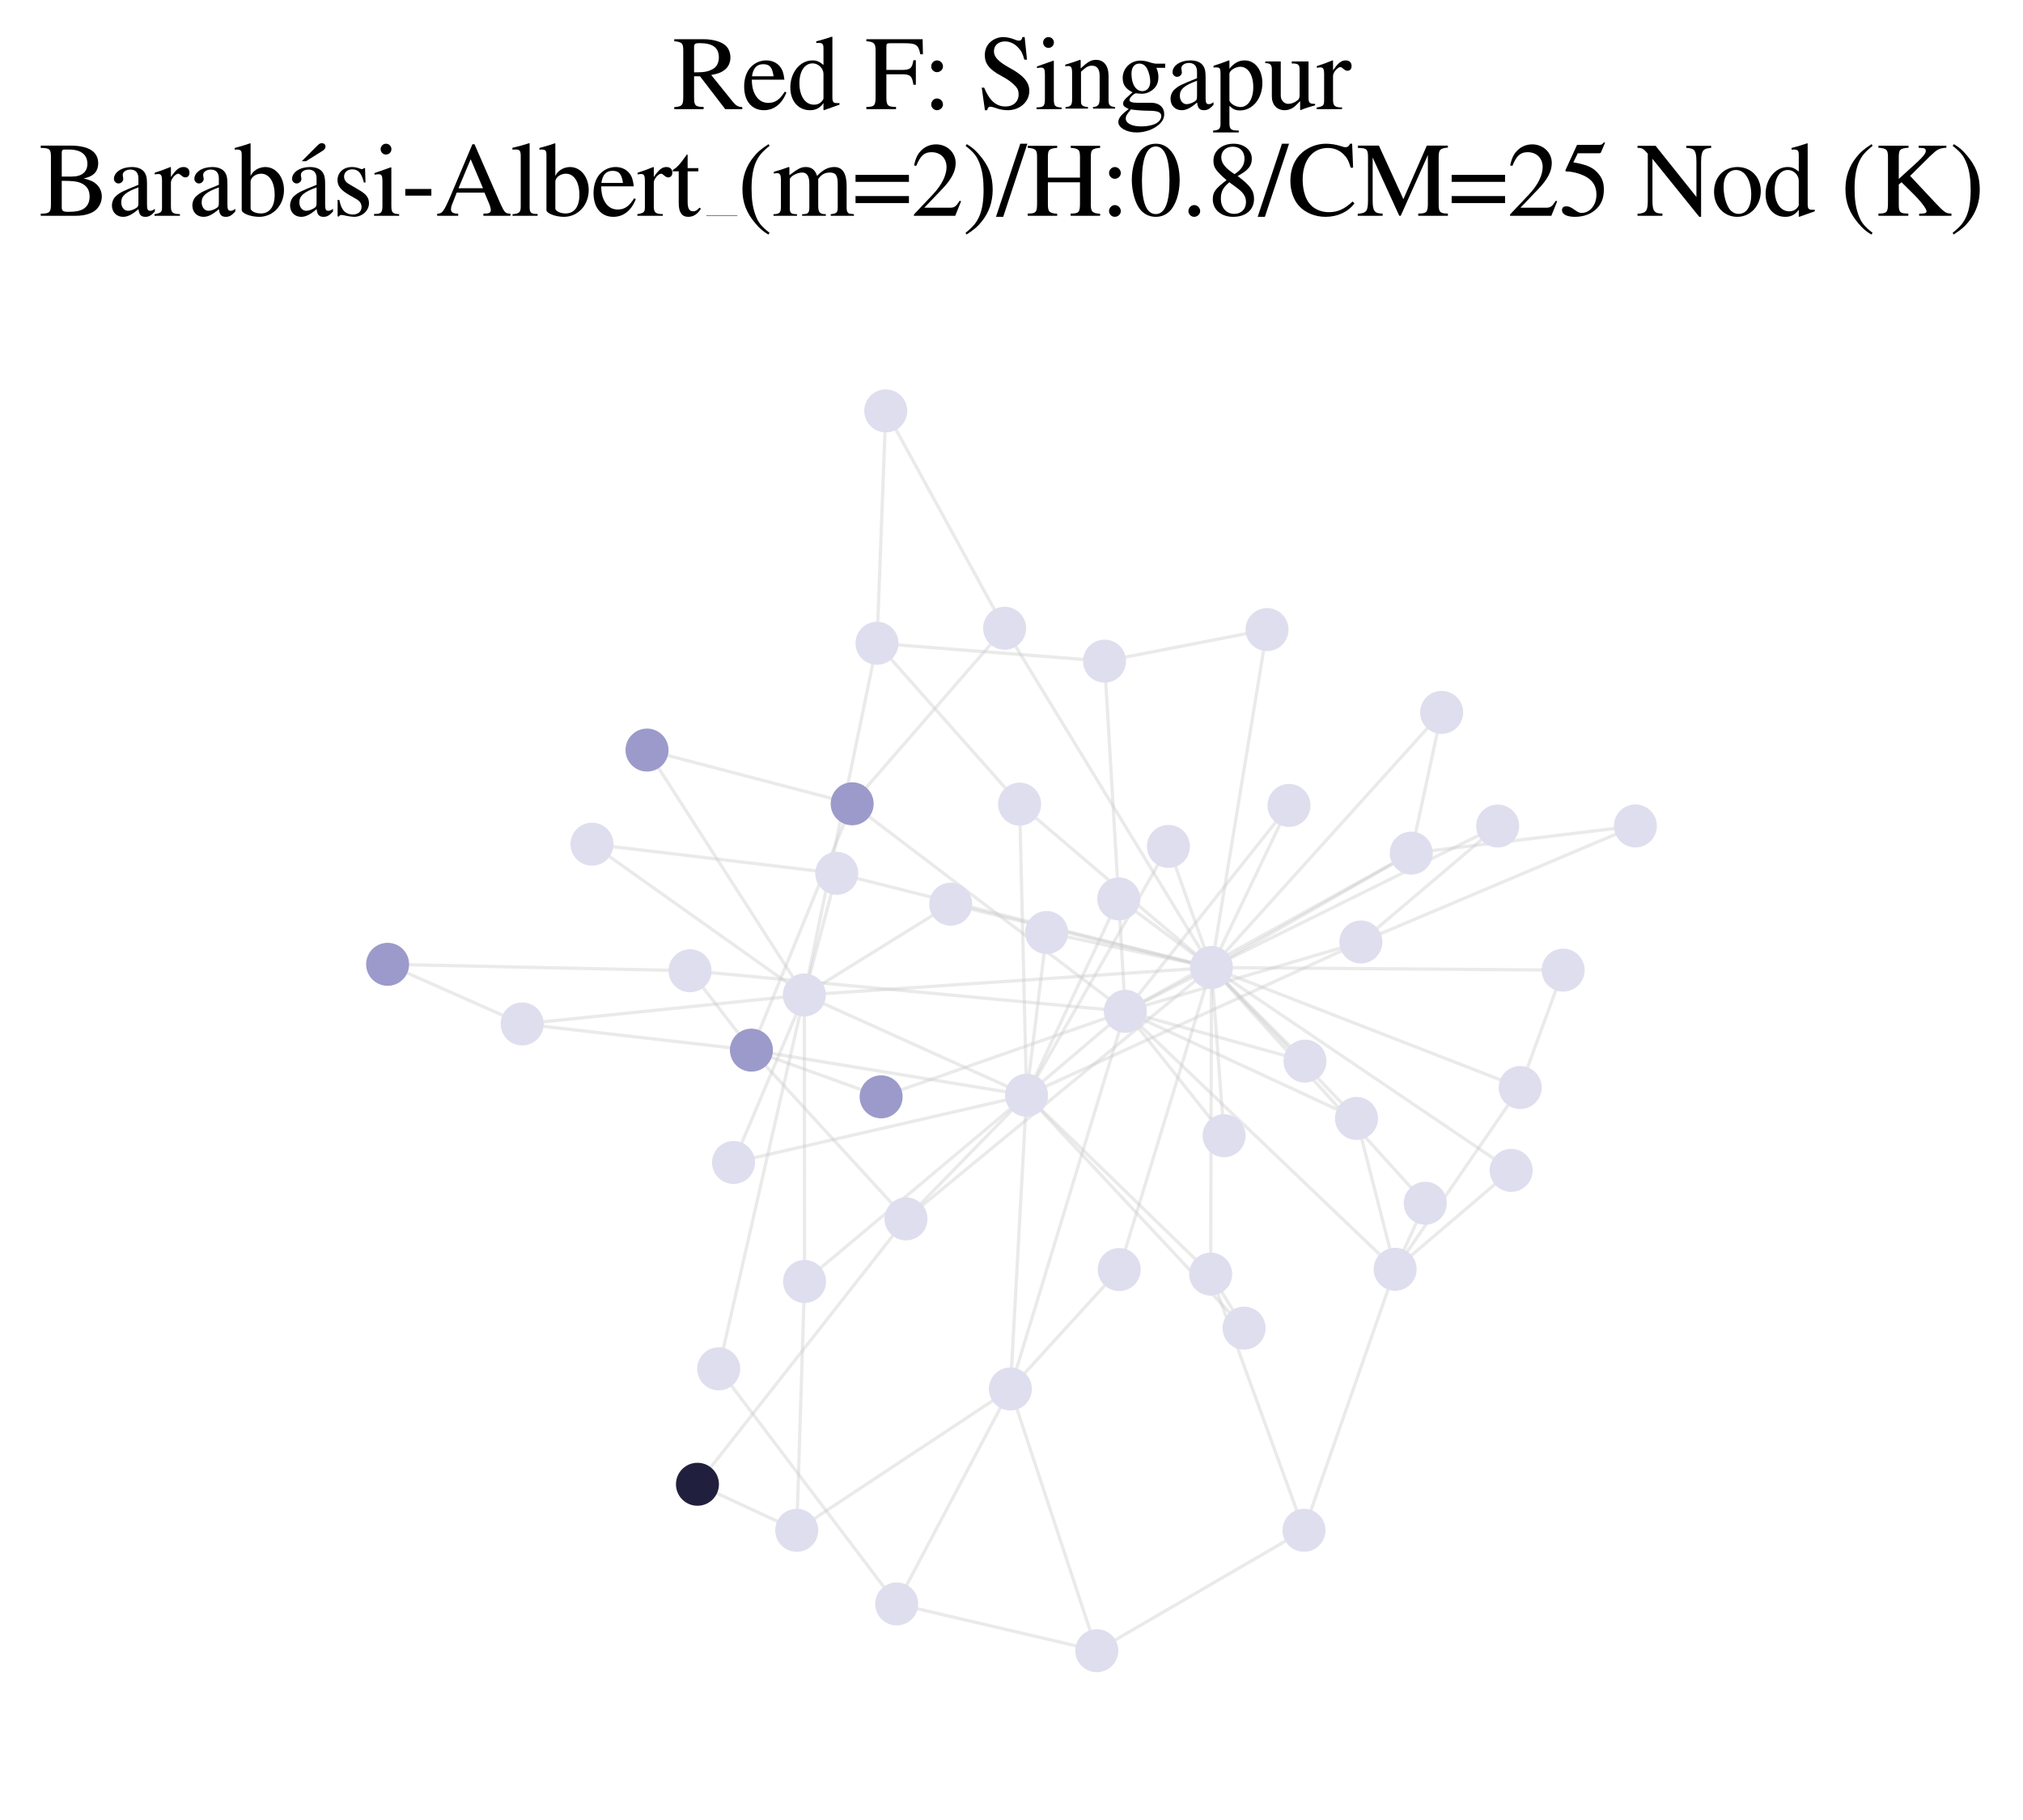 <?xml version="1.0" encoding="utf-8" standalone="no"?>
<!DOCTYPE svg PUBLIC "-//W3C//DTD SVG 1.1//EN"
  "http://www.w3.org/Graphics/SVG/1.1/DTD/svg11.dtd">
<svg xmlns:xlink="http://www.w3.org/1999/xlink" width="186.918pt" height="168.136pt" viewBox="0 0 186.918 168.136" xmlns="http://www.w3.org/2000/svg" version="1.1">
 <defs>
  <style type="text/css">*{stroke-linejoin: round; stroke-linecap: butt}</style>
 </defs>
 <g id="figure_1">
  <g id="patch_1">
   <path d="M 0 168.136 
L 186.918 168.136 
L 186.918 0 
L 0 0 
z
" style="fill: #ffffff"/>
  </g>
  <g id="axes_1">
   <g id="LineCollection_1">
    <path d="M 111.934 89.389 
L 103.974 93.438 
" clip-path="url(#pedaf74686a)" style="fill: none; stroke: #cccccc; stroke-opacity: 0.4; stroke-width: 0.3"/>
    <path d="M 111.934 89.389 
L 83.712 112.615 
" clip-path="url(#pedaf74686a)" style="fill: none; stroke: #cccccc; stroke-opacity: 0.4; stroke-width: 0.3"/>
    <path d="M 111.934 89.389 
L 125.335 103.333 
" clip-path="url(#pedaf74686a)" style="fill: none; stroke: #cccccc; stroke-opacity: 0.4; stroke-width: 0.3"/>
    <path d="M 111.934 89.389 
L 74.319 91.923 
" clip-path="url(#pedaf74686a)" style="fill: none; stroke: #cccccc; stroke-opacity: 0.4; stroke-width: 0.3"/>
    <path d="M 111.934 89.389 
L 113.102 104.928 
" clip-path="url(#pedaf74686a)" style="fill: none; stroke: #cccccc; stroke-opacity: 0.4; stroke-width: 0.3"/>
    <path d="M 111.934 89.389 
L 103.41 117.298 
" clip-path="url(#pedaf74686a)" style="fill: none; stroke: #cccccc; stroke-opacity: 0.4; stroke-width: 0.3"/>
    <path d="M 111.934 89.389 
L 140.461 100.479 
" clip-path="url(#pedaf74686a)" style="fill: none; stroke: #cccccc; stroke-opacity: 0.4; stroke-width: 0.3"/>
    <path d="M 111.934 89.389 
L 87.841 83.538 
" clip-path="url(#pedaf74686a)" style="fill: none; stroke: #cccccc; stroke-opacity: 0.4; stroke-width: 0.3"/>
    <path d="M 111.934 89.389 
L 111.861 117.716 
" clip-path="url(#pedaf74686a)" style="fill: none; stroke: #cccccc; stroke-opacity: 0.4; stroke-width: 0.3"/>
    <path d="M 111.934 89.389 
L 131.688 111.169 
" clip-path="url(#pedaf74686a)" style="fill: none; stroke: #cccccc; stroke-opacity: 0.4; stroke-width: 0.3"/>
    <path d="M 111.934 89.389 
L 130.393 78.82 
" clip-path="url(#pedaf74686a)" style="fill: none; stroke: #cccccc; stroke-opacity: 0.4; stroke-width: 0.3"/>
    <path d="M 111.934 89.389 
L 96.705 86.157 
" clip-path="url(#pedaf74686a)" style="fill: none; stroke: #cccccc; stroke-opacity: 0.4; stroke-width: 0.3"/>
    <path d="M 111.934 89.389 
L 94.209 74.296 
" clip-path="url(#pedaf74686a)" style="fill: none; stroke: #cccccc; stroke-opacity: 0.4; stroke-width: 0.3"/>
    <path d="M 111.934 89.389 
L 139.626 108.132 
" clip-path="url(#pedaf74686a)" style="fill: none; stroke: #cccccc; stroke-opacity: 0.4; stroke-width: 0.3"/>
    <path d="M 111.934 89.389 
L 77.314 80.688 
" clip-path="url(#pedaf74686a)" style="fill: none; stroke: #cccccc; stroke-opacity: 0.4; stroke-width: 0.3"/>
    <path d="M 111.934 89.389 
L 107.958 78.202 
" clip-path="url(#pedaf74686a)" style="fill: none; stroke: #cccccc; stroke-opacity: 0.4; stroke-width: 0.3"/>
    <path d="M 111.934 89.389 
L 92.823 58.044 
" clip-path="url(#pedaf74686a)" style="fill: none; stroke: #cccccc; stroke-opacity: 0.4; stroke-width: 0.3"/>
    <path d="M 111.934 89.389 
L 120.576 98.038 
" clip-path="url(#pedaf74686a)" style="fill: none; stroke: #cccccc; stroke-opacity: 0.4; stroke-width: 0.3"/>
    <path d="M 111.934 89.389 
L 144.429 89.631 
" clip-path="url(#pedaf74686a)" style="fill: none; stroke: #cccccc; stroke-opacity: 0.4; stroke-width: 0.3"/>
    <path d="M 111.934 89.389 
L 103.371 83.051 
" clip-path="url(#pedaf74686a)" style="fill: none; stroke: #cccccc; stroke-opacity: 0.4; stroke-width: 0.3"/>
    <path d="M 111.934 89.389 
L 133.204 65.818 
" clip-path="url(#pedaf74686a)" style="fill: none; stroke: #cccccc; stroke-opacity: 0.4; stroke-width: 0.3"/>
    <path d="M 111.934 89.389 
L 117.069 58.169 
" clip-path="url(#pedaf74686a)" style="fill: none; stroke: #cccccc; stroke-opacity: 0.4; stroke-width: 0.3"/>
    <path d="M 111.934 89.389 
L 119.098 74.415 
" clip-path="url(#pedaf74686a)" style="fill: none; stroke: #cccccc; stroke-opacity: 0.4; stroke-width: 0.3"/>
    <path d="M 111.934 89.389 
L 138.381 76.318 
" clip-path="url(#pedaf74686a)" style="fill: none; stroke: #cccccc; stroke-opacity: 0.4; stroke-width: 0.3"/>
    <path d="M 103.974 93.438 
L 125.335 103.333 
" clip-path="url(#pedaf74686a)" style="fill: none; stroke: #cccccc; stroke-opacity: 0.4; stroke-width: 0.3"/>
    <path d="M 103.974 93.438 
L 94.851 101.188 
" clip-path="url(#pedaf74686a)" style="fill: none; stroke: #cccccc; stroke-opacity: 0.4; stroke-width: 0.3"/>
    <path d="M 103.974 93.438 
L 93.355 128.327 
" clip-path="url(#pedaf74686a)" style="fill: none; stroke: #cccccc; stroke-opacity: 0.4; stroke-width: 0.3"/>
    <path d="M 103.974 93.438 
L 113.102 104.928 
" clip-path="url(#pedaf74686a)" style="fill: none; stroke: #cccccc; stroke-opacity: 0.4; stroke-width: 0.3"/>
    <path d="M 103.974 93.438 
L 128.907 117.269 
" clip-path="url(#pedaf74686a)" style="fill: none; stroke: #cccccc; stroke-opacity: 0.4; stroke-width: 0.3"/>
    <path d="M 103.974 93.438 
L 125.74 87.031 
" clip-path="url(#pedaf74686a)" style="fill: none; stroke: #cccccc; stroke-opacity: 0.4; stroke-width: 0.3"/>
    <path d="M 103.974 93.438 
L 130.393 78.82 
" clip-path="url(#pedaf74686a)" style="fill: none; stroke: #cccccc; stroke-opacity: 0.4; stroke-width: 0.3"/>
    <path d="M 103.974 93.438 
L 78.738 74.263 
" clip-path="url(#pedaf74686a)" style="fill: none; stroke: #cccccc; stroke-opacity: 0.4; stroke-width: 0.3"/>
    <path d="M 103.974 93.438 
L 102.055 61.083 
" clip-path="url(#pedaf74686a)" style="fill: none; stroke: #cccccc; stroke-opacity: 0.4; stroke-width: 0.3"/>
    <path d="M 103.974 93.438 
L 120.576 98.038 
" clip-path="url(#pedaf74686a)" style="fill: none; stroke: #cccccc; stroke-opacity: 0.4; stroke-width: 0.3"/>
    <path d="M 103.974 93.438 
L 63.759 89.688 
" clip-path="url(#pedaf74686a)" style="fill: none; stroke: #cccccc; stroke-opacity: 0.4; stroke-width: 0.3"/>
    <path d="M 103.974 93.438 
L 119.098 74.415 
" clip-path="url(#pedaf74686a)" style="fill: none; stroke: #cccccc; stroke-opacity: 0.4; stroke-width: 0.3"/>
    <path d="M 103.974 93.438 
L 81.413 101.338 
" clip-path="url(#pedaf74686a)" style="fill: none; stroke: #cccccc; stroke-opacity: 0.4; stroke-width: 0.3"/>
    <path d="M 83.712 112.615 
L 94.851 101.188 
" clip-path="url(#pedaf74686a)" style="fill: none; stroke: #cccccc; stroke-opacity: 0.4; stroke-width: 0.3"/>
    <path d="M 83.712 112.615 
L 69.428 97.024 
" clip-path="url(#pedaf74686a)" style="fill: none; stroke: #cccccc; stroke-opacity: 0.4; stroke-width: 0.3"/>
    <path d="M 83.712 112.615 
L 64.442 137.133 
" clip-path="url(#pedaf74686a)" style="fill: none; stroke: #cccccc; stroke-opacity: 0.4; stroke-width: 0.3"/>
    <path d="M 125.335 103.333 
L 128.907 117.269 
" clip-path="url(#pedaf74686a)" style="fill: none; stroke: #cccccc; stroke-opacity: 0.4; stroke-width: 0.3"/>
    <path d="M 94.851 101.188 
L 74.319 91.923 
" clip-path="url(#pedaf74686a)" style="fill: none; stroke: #cccccc; stroke-opacity: 0.4; stroke-width: 0.3"/>
    <path d="M 94.851 101.188 
L 93.355 128.327 
" clip-path="url(#pedaf74686a)" style="fill: none; stroke: #cccccc; stroke-opacity: 0.4; stroke-width: 0.3"/>
    <path d="M 94.851 101.188 
L 74.339 118.396 
" clip-path="url(#pedaf74686a)" style="fill: none; stroke: #cccccc; stroke-opacity: 0.4; stroke-width: 0.3"/>
    <path d="M 94.851 101.188 
L 111.861 117.716 
" clip-path="url(#pedaf74686a)" style="fill: none; stroke: #cccccc; stroke-opacity: 0.4; stroke-width: 0.3"/>
    <path d="M 94.851 101.188 
L 125.74 87.031 
" clip-path="url(#pedaf74686a)" style="fill: none; stroke: #cccccc; stroke-opacity: 0.4; stroke-width: 0.3"/>
    <path d="M 94.851 101.188 
L 69.428 97.024 
" clip-path="url(#pedaf74686a)" style="fill: none; stroke: #cccccc; stroke-opacity: 0.4; stroke-width: 0.3"/>
    <path d="M 94.851 101.188 
L 96.705 86.157 
" clip-path="url(#pedaf74686a)" style="fill: none; stroke: #cccccc; stroke-opacity: 0.4; stroke-width: 0.3"/>
    <path d="M 94.851 101.188 
L 94.209 74.296 
" clip-path="url(#pedaf74686a)" style="fill: none; stroke: #cccccc; stroke-opacity: 0.4; stroke-width: 0.3"/>
    <path d="M 94.851 101.188 
L 107.958 78.202 
" clip-path="url(#pedaf74686a)" style="fill: none; stroke: #cccccc; stroke-opacity: 0.4; stroke-width: 0.3"/>
    <path d="M 94.851 101.188 
L 67.777 107.402 
" clip-path="url(#pedaf74686a)" style="fill: none; stroke: #cccccc; stroke-opacity: 0.4; stroke-width: 0.3"/>
    <path d="M 94.851 101.188 
L 103.371 83.051 
" clip-path="url(#pedaf74686a)" style="fill: none; stroke: #cccccc; stroke-opacity: 0.4; stroke-width: 0.3"/>
    <path d="M 94.851 101.188 
L 114.95 122.708 
" clip-path="url(#pedaf74686a)" style="fill: none; stroke: #cccccc; stroke-opacity: 0.4; stroke-width: 0.3"/>
    <path d="M 74.319 91.923 
L 87.841 83.538 
" clip-path="url(#pedaf74686a)" style="fill: none; stroke: #cccccc; stroke-opacity: 0.4; stroke-width: 0.3"/>
    <path d="M 74.319 91.923 
L 74.339 118.396 
" clip-path="url(#pedaf74686a)" style="fill: none; stroke: #cccccc; stroke-opacity: 0.4; stroke-width: 0.3"/>
    <path d="M 74.319 91.923 
L 77.314 80.688 
" clip-path="url(#pedaf74686a)" style="fill: none; stroke: #cccccc; stroke-opacity: 0.4; stroke-width: 0.3"/>
    <path d="M 74.319 91.923 
L 81.032 59.433 
" clip-path="url(#pedaf74686a)" style="fill: none; stroke: #cccccc; stroke-opacity: 0.4; stroke-width: 0.3"/>
    <path d="M 74.319 91.923 
L 67.777 107.402 
" clip-path="url(#pedaf74686a)" style="fill: none; stroke: #cccccc; stroke-opacity: 0.4; stroke-width: 0.3"/>
    <path d="M 74.319 91.923 
L 48.248 94.603 
" clip-path="url(#pedaf74686a)" style="fill: none; stroke: #cccccc; stroke-opacity: 0.4; stroke-width: 0.3"/>
    <path d="M 74.319 91.923 
L 59.782 69.299 
" clip-path="url(#pedaf74686a)" style="fill: none; stroke: #cccccc; stroke-opacity: 0.4; stroke-width: 0.3"/>
    <path d="M 74.319 91.923 
L 66.404 126.469 
" clip-path="url(#pedaf74686a)" style="fill: none; stroke: #cccccc; stroke-opacity: 0.4; stroke-width: 0.3"/>
    <path d="M 74.319 91.923 
L 54.7 77.994 
" clip-path="url(#pedaf74686a)" style="fill: none; stroke: #cccccc; stroke-opacity: 0.4; stroke-width: 0.3"/>
    <path d="M 93.355 128.327 
L 103.41 117.298 
" clip-path="url(#pedaf74686a)" style="fill: none; stroke: #cccccc; stroke-opacity: 0.4; stroke-width: 0.3"/>
    <path d="M 93.355 128.327 
L 101.339 152.509 
" clip-path="url(#pedaf74686a)" style="fill: none; stroke: #cccccc; stroke-opacity: 0.4; stroke-width: 0.3"/>
    <path d="M 93.355 128.327 
L 82.852 148.188 
" clip-path="url(#pedaf74686a)" style="fill: none; stroke: #cccccc; stroke-opacity: 0.4; stroke-width: 0.3"/>
    <path d="M 93.355 128.327 
L 73.616 141.387 
" clip-path="url(#pedaf74686a)" style="fill: none; stroke: #cccccc; stroke-opacity: 0.4; stroke-width: 0.3"/>
    <path d="M 128.907 117.269 
L 140.461 100.479 
" clip-path="url(#pedaf74686a)" style="fill: none; stroke: #cccccc; stroke-opacity: 0.4; stroke-width: 0.3"/>
    <path d="M 128.907 117.269 
L 131.688 111.169 
" clip-path="url(#pedaf74686a)" style="fill: none; stroke: #cccccc; stroke-opacity: 0.4; stroke-width: 0.3"/>
    <path d="M 128.907 117.269 
L 139.626 108.132 
" clip-path="url(#pedaf74686a)" style="fill: none; stroke: #cccccc; stroke-opacity: 0.4; stroke-width: 0.3"/>
    <path d="M 128.907 117.269 
L 120.483 141.385 
" clip-path="url(#pedaf74686a)" style="fill: none; stroke: #cccccc; stroke-opacity: 0.4; stroke-width: 0.3"/>
    <path d="M 140.461 100.479 
L 144.429 89.631 
" clip-path="url(#pedaf74686a)" style="fill: none; stroke: #cccccc; stroke-opacity: 0.4; stroke-width: 0.3"/>
    <path d="M 74.339 118.396 
L 73.616 141.387 
" clip-path="url(#pedaf74686a)" style="fill: none; stroke: #cccccc; stroke-opacity: 0.4; stroke-width: 0.3"/>
    <path d="M 111.861 117.716 
L 120.483 141.385 
" clip-path="url(#pedaf74686a)" style="fill: none; stroke: #cccccc; stroke-opacity: 0.4; stroke-width: 0.3"/>
    <path d="M 111.861 117.716 
L 114.95 122.708 
" clip-path="url(#pedaf74686a)" style="fill: none; stroke: #cccccc; stroke-opacity: 0.4; stroke-width: 0.3"/>
    <path d="M 125.74 87.031 
L 151.104 76.309 
" clip-path="url(#pedaf74686a)" style="fill: none; stroke: #cccccc; stroke-opacity: 0.4; stroke-width: 0.3"/>
    <path d="M 125.74 87.031 
L 138.381 76.318 
" clip-path="url(#pedaf74686a)" style="fill: none; stroke: #cccccc; stroke-opacity: 0.4; stroke-width: 0.3"/>
    <path d="M 69.428 97.024 
L 78.738 74.263 
" clip-path="url(#pedaf74686a)" style="fill: none; stroke: #cccccc; stroke-opacity: 0.4; stroke-width: 0.3"/>
    <path d="M 69.428 97.024 
L 48.248 94.603 
" clip-path="url(#pedaf74686a)" style="fill: none; stroke: #cccccc; stroke-opacity: 0.4; stroke-width: 0.3"/>
    <path d="M 69.428 97.024 
L 63.759 89.688 
" clip-path="url(#pedaf74686a)" style="fill: none; stroke: #cccccc; stroke-opacity: 0.4; stroke-width: 0.3"/>
    <path d="M 69.428 97.024 
L 81.413 101.338 
" clip-path="url(#pedaf74686a)" style="fill: none; stroke: #cccccc; stroke-opacity: 0.4; stroke-width: 0.3"/>
    <path d="M 130.393 78.82 
L 133.204 65.818 
" clip-path="url(#pedaf74686a)" style="fill: none; stroke: #cccccc; stroke-opacity: 0.4; stroke-width: 0.3"/>
    <path d="M 130.393 78.82 
L 151.104 76.309 
" clip-path="url(#pedaf74686a)" style="fill: none; stroke: #cccccc; stroke-opacity: 0.4; stroke-width: 0.3"/>
    <path d="M 94.209 74.296 
L 81.032 59.433 
" clip-path="url(#pedaf74686a)" style="fill: none; stroke: #cccccc; stroke-opacity: 0.4; stroke-width: 0.3"/>
    <path d="M 78.738 74.263 
L 92.823 58.044 
" clip-path="url(#pedaf74686a)" style="fill: none; stroke: #cccccc; stroke-opacity: 0.4; stroke-width: 0.3"/>
    <path d="M 78.738 74.263 
L 59.782 69.299 
" clip-path="url(#pedaf74686a)" style="fill: none; stroke: #cccccc; stroke-opacity: 0.4; stroke-width: 0.3"/>
    <path d="M 77.314 80.688 
L 54.7 77.994 
" clip-path="url(#pedaf74686a)" style="fill: none; stroke: #cccccc; stroke-opacity: 0.4; stroke-width: 0.3"/>
    <path d="M 81.032 59.433 
L 102.055 61.083 
" clip-path="url(#pedaf74686a)" style="fill: none; stroke: #cccccc; stroke-opacity: 0.4; stroke-width: 0.3"/>
    <path d="M 81.032 59.433 
L 81.842 37.963 
" clip-path="url(#pedaf74686a)" style="fill: none; stroke: #cccccc; stroke-opacity: 0.4; stroke-width: 0.3"/>
    <path d="M 92.823 58.044 
L 81.842 37.963 
" clip-path="url(#pedaf74686a)" style="fill: none; stroke: #cccccc; stroke-opacity: 0.4; stroke-width: 0.3"/>
    <path d="M 120.483 141.385 
L 101.339 152.509 
" clip-path="url(#pedaf74686a)" style="fill: none; stroke: #cccccc; stroke-opacity: 0.4; stroke-width: 0.3"/>
    <path d="M 102.055 61.083 
L 117.069 58.169 
" clip-path="url(#pedaf74686a)" style="fill: none; stroke: #cccccc; stroke-opacity: 0.4; stroke-width: 0.3"/>
    <path d="M 101.339 152.509 
L 82.852 148.188 
" clip-path="url(#pedaf74686a)" style="fill: none; stroke: #cccccc; stroke-opacity: 0.4; stroke-width: 0.3"/>
    <path d="M 82.852 148.188 
L 66.404 126.469 
" clip-path="url(#pedaf74686a)" style="fill: none; stroke: #cccccc; stroke-opacity: 0.4; stroke-width: 0.3"/>
    <path d="M 48.248 94.603 
L 35.814 89.094 
" clip-path="url(#pedaf74686a)" style="fill: none; stroke: #cccccc; stroke-opacity: 0.4; stroke-width: 0.3"/>
    <path d="M 73.616 141.387 
L 64.442 137.133 
" clip-path="url(#pedaf74686a)" style="fill: none; stroke: #cccccc; stroke-opacity: 0.4; stroke-width: 0.3"/>
    <path d="M 63.759 89.688 
L 35.814 89.094 
" clip-path="url(#pedaf74686a)" style="fill: none; stroke: #cccccc; stroke-opacity: 0.4; stroke-width: 0.3"/>
   </g>
   <g id="PathCollection_1">
    <defs>
     <path id="C0_0_bed7c31818" d="M 0 1.936 
C 0.514 1.936 1.006 1.732 1.369 1.369 
C 1.732 1.006 1.936 0.514 1.936 -0 
C 1.936 -0.514 1.732 -1.006 1.369 -1.369 
C 1.006 -1.732 0.514 -1.936 0 -1.936 
C -0.514 -1.936 -1.006 -1.732 -1.369 -1.369 
C -1.732 -1.006 -1.936 -0.514 -1.936 0 
C -1.936 0.514 -1.732 1.006 -1.369 1.369 
C -1.006 1.732 -0.514 1.936 0 1.936 
z
"/>
    </defs>
    <g clip-path="url(#pedaf74686a)">
     <use xlink:href="#C0_0_bed7c31818" x="111.934" y="89.389" style="fill: #dedeee; stroke: #dedeee; stroke-width: 0.1"/>
    </g>
    <g clip-path="url(#pedaf74686a)">
     <use xlink:href="#C0_0_bed7c31818" x="103.974" y="93.438" style="fill: #dedeee; stroke: #dedeee; stroke-width: 0.1"/>
    </g>
    <g clip-path="url(#pedaf74686a)">
     <use xlink:href="#C0_0_bed7c31818" x="83.712" y="112.615" style="fill: #dedeee; stroke: #dedeee; stroke-width: 0.1"/>
    </g>
    <g clip-path="url(#pedaf74686a)">
     <use xlink:href="#C0_0_bed7c31818" x="125.335" y="103.333" style="fill: #dedeee; stroke: #dedeee; stroke-width: 0.1"/>
    </g>
    <g clip-path="url(#pedaf74686a)">
     <use xlink:href="#C0_0_bed7c31818" x="94.851" y="101.188" style="fill: #dedeee; stroke: #dedeee; stroke-width: 0.1"/>
    </g>
    <g clip-path="url(#pedaf74686a)">
     <use xlink:href="#C0_0_bed7c31818" x="74.319" y="91.923" style="fill: #dedeee; stroke: #dedeee; stroke-width: 0.1"/>
    </g>
    <g clip-path="url(#pedaf74686a)">
     <use xlink:href="#C0_0_bed7c31818" x="93.355" y="128.327" style="fill: #dedeee; stroke: #dedeee; stroke-width: 0.1"/>
    </g>
    <g clip-path="url(#pedaf74686a)">
     <use xlink:href="#C0_0_bed7c31818" x="113.102" y="104.928" style="fill: #dedeee; stroke: #dedeee; stroke-width: 0.1"/>
    </g>
    <g clip-path="url(#pedaf74686a)">
     <use xlink:href="#C0_0_bed7c31818" x="128.907" y="117.269" style="fill: #dedeee; stroke: #dedeee; stroke-width: 0.1"/>
    </g>
    <g clip-path="url(#pedaf74686a)">
     <use xlink:href="#C0_0_bed7c31818" x="103.41" y="117.298" style="fill: #dedeee; stroke: #dedeee; stroke-width: 0.1"/>
    </g>
    <g clip-path="url(#pedaf74686a)">
     <use xlink:href="#C0_0_bed7c31818" x="140.461" y="100.479" style="fill: #dedeee; stroke: #dedeee; stroke-width: 0.1"/>
    </g>
    <g clip-path="url(#pedaf74686a)">
     <use xlink:href="#C0_0_bed7c31818" x="87.841" y="83.538" style="fill: #dedeee; stroke: #dedeee; stroke-width: 0.1"/>
    </g>
    <g clip-path="url(#pedaf74686a)">
     <use xlink:href="#C0_0_bed7c31818" x="74.339" y="118.396" style="fill: #dedeee; stroke: #dedeee; stroke-width: 0.1"/>
    </g>
    <g clip-path="url(#pedaf74686a)">
     <use xlink:href="#C0_0_bed7c31818" x="111.861" y="117.716" style="fill: #dedeee; stroke: #dedeee; stroke-width: 0.1"/>
    </g>
    <g clip-path="url(#pedaf74686a)">
     <use xlink:href="#C0_0_bed7c31818" x="131.688" y="111.169" style="fill: #dedeee; stroke: #dedeee; stroke-width: 0.1"/>
    </g>
    <g clip-path="url(#pedaf74686a)">
     <use xlink:href="#C0_0_bed7c31818" x="125.74" y="87.031" style="fill: #dedeee; stroke: #dedeee; stroke-width: 0.1"/>
    </g>
    <g clip-path="url(#pedaf74686a)">
     <use xlink:href="#C0_0_bed7c31818" x="69.428" y="97.024" style="fill: #9b9aca; stroke: #9b9aca; stroke-width: 0.1"/>
    </g>
    <g clip-path="url(#pedaf74686a)">
     <use xlink:href="#C0_0_bed7c31818" x="130.393" y="78.82" style="fill: #dedeee; stroke: #dedeee; stroke-width: 0.1"/>
    </g>
    <g clip-path="url(#pedaf74686a)">
     <use xlink:href="#C0_0_bed7c31818" x="96.705" y="86.157" style="fill: #dedeee; stroke: #dedeee; stroke-width: 0.1"/>
    </g>
    <g clip-path="url(#pedaf74686a)">
     <use xlink:href="#C0_0_bed7c31818" x="94.209" y="74.296" style="fill: #dedeee; stroke: #dedeee; stroke-width: 0.1"/>
    </g>
    <g clip-path="url(#pedaf74686a)">
     <use xlink:href="#C0_0_bed7c31818" x="139.626" y="108.132" style="fill: #dedeee; stroke: #dedeee; stroke-width: 0.1"/>
    </g>
    <g clip-path="url(#pedaf74686a)">
     <use xlink:href="#C0_0_bed7c31818" x="78.738" y="74.263" style="fill: #9b9aca; stroke: #9b9aca; stroke-width: 0.1"/>
    </g>
    <g clip-path="url(#pedaf74686a)">
     <use xlink:href="#C0_0_bed7c31818" x="77.314" y="80.688" style="fill: #dedeee; stroke: #dedeee; stroke-width: 0.1"/>
    </g>
    <g clip-path="url(#pedaf74686a)">
     <use xlink:href="#C0_0_bed7c31818" x="107.958" y="78.202" style="fill: #dedeee; stroke: #dedeee; stroke-width: 0.1"/>
    </g>
    <g clip-path="url(#pedaf74686a)">
     <use xlink:href="#C0_0_bed7c31818" x="81.032" y="59.433" style="fill: #dedeee; stroke: #dedeee; stroke-width: 0.1"/>
    </g>
    <g clip-path="url(#pedaf74686a)">
     <use xlink:href="#C0_0_bed7c31818" x="92.823" y="58.044" style="fill: #dedeee; stroke: #dedeee; stroke-width: 0.1"/>
    </g>
    <g clip-path="url(#pedaf74686a)">
     <use xlink:href="#C0_0_bed7c31818" x="120.483" y="141.385" style="fill: #dedeee; stroke: #dedeee; stroke-width: 0.1"/>
    </g>
    <g clip-path="url(#pedaf74686a)">
     <use xlink:href="#C0_0_bed7c31818" x="102.055" y="61.083" style="fill: #dedeee; stroke: #dedeee; stroke-width: 0.1"/>
    </g>
    <g clip-path="url(#pedaf74686a)">
     <use xlink:href="#C0_0_bed7c31818" x="120.576" y="98.038" style="fill: #dedeee; stroke: #dedeee; stroke-width: 0.1"/>
    </g>
    <g clip-path="url(#pedaf74686a)">
     <use xlink:href="#C0_0_bed7c31818" x="101.339" y="152.509" style="fill: #dedeee; stroke: #dedeee; stroke-width: 0.1"/>
    </g>
    <g clip-path="url(#pedaf74686a)">
     <use xlink:href="#C0_0_bed7c31818" x="67.777" y="107.402" style="fill: #dedeee; stroke: #dedeee; stroke-width: 0.1"/>
    </g>
    <g clip-path="url(#pedaf74686a)">
     <use xlink:href="#C0_0_bed7c31818" x="82.852" y="148.188" style="fill: #dedeee; stroke: #dedeee; stroke-width: 0.1"/>
    </g>
    <g clip-path="url(#pedaf74686a)">
     <use xlink:href="#C0_0_bed7c31818" x="144.429" y="89.631" style="fill: #dedeee; stroke: #dedeee; stroke-width: 0.1"/>
    </g>
    <g clip-path="url(#pedaf74686a)">
     <use xlink:href="#C0_0_bed7c31818" x="48.248" y="94.603" style="fill: #dedeee; stroke: #dedeee; stroke-width: 0.1"/>
    </g>
    <g clip-path="url(#pedaf74686a)">
     <use xlink:href="#C0_0_bed7c31818" x="59.782" y="69.299" style="fill: #9b9aca; stroke: #9b9aca; stroke-width: 0.1"/>
    </g>
    <g clip-path="url(#pedaf74686a)">
     <use xlink:href="#C0_0_bed7c31818" x="81.842" y="37.963" style="fill: #dedeee; stroke: #dedeee; stroke-width: 0.1"/>
    </g>
    <g clip-path="url(#pedaf74686a)">
     <use xlink:href="#C0_0_bed7c31818" x="103.371" y="83.051" style="fill: #dedeee; stroke: #dedeee; stroke-width: 0.1"/>
    </g>
    <g clip-path="url(#pedaf74686a)">
     <use xlink:href="#C0_0_bed7c31818" x="73.616" y="141.387" style="fill: #dedeee; stroke: #dedeee; stroke-width: 0.1"/>
    </g>
    <g clip-path="url(#pedaf74686a)">
     <use xlink:href="#C0_0_bed7c31818" x="133.204" y="65.818" style="fill: #dedeee; stroke: #dedeee; stroke-width: 0.1"/>
    </g>
    <g clip-path="url(#pedaf74686a)">
     <use xlink:href="#C0_0_bed7c31818" x="66.404" y="126.469" style="fill: #dedeee; stroke: #dedeee; stroke-width: 0.1"/>
    </g>
    <g clip-path="url(#pedaf74686a)">
     <use xlink:href="#C0_0_bed7c31818" x="114.95" y="122.708" style="fill: #dedeee; stroke: #dedeee; stroke-width: 0.1"/>
    </g>
    <g clip-path="url(#pedaf74686a)">
     <use xlink:href="#C0_0_bed7c31818" x="64.442" y="137.133" style="fill: #201f3d; stroke: #201f3d; stroke-width: 0.1"/>
    </g>
    <g clip-path="url(#pedaf74686a)">
     <use xlink:href="#C0_0_bed7c31818" x="54.7" y="77.994" style="fill: #dedeee; stroke: #dedeee; stroke-width: 0.1"/>
    </g>
    <g clip-path="url(#pedaf74686a)">
     <use xlink:href="#C0_0_bed7c31818" x="63.759" y="89.688" style="fill: #dedeee; stroke: #dedeee; stroke-width: 0.1"/>
    </g>
    <g clip-path="url(#pedaf74686a)">
     <use xlink:href="#C0_0_bed7c31818" x="117.069" y="58.169" style="fill: #dedeee; stroke: #dedeee; stroke-width: 0.1"/>
    </g>
    <g clip-path="url(#pedaf74686a)">
     <use xlink:href="#C0_0_bed7c31818" x="119.098" y="74.415" style="fill: #dedeee; stroke: #dedeee; stroke-width: 0.1"/>
    </g>
    <g clip-path="url(#pedaf74686a)">
     <use xlink:href="#C0_0_bed7c31818" x="151.104" y="76.309" style="fill: #dedeee; stroke: #dedeee; stroke-width: 0.1"/>
    </g>
    <g clip-path="url(#pedaf74686a)">
     <use xlink:href="#C0_0_bed7c31818" x="138.381" y="76.318" style="fill: #dedeee; stroke: #dedeee; stroke-width: 0.1"/>
    </g>
    <g clip-path="url(#pedaf74686a)">
     <use xlink:href="#C0_0_bed7c31818" x="35.814" y="89.094" style="fill: #9b9aca; stroke: #9b9aca; stroke-width: 0.1"/>
    </g>
    <g clip-path="url(#pedaf74686a)">
     <use xlink:href="#C0_0_bed7c31818" x="81.413" y="101.338" style="fill: #9b9aca; stroke: #9b9aca; stroke-width: 0.1"/>
    </g>
   </g>
   <g id="text_1">
    <!-- Red F: Singapur -->
    <g transform="translate(62.132 10.084) scale(0.096 -0.096)">
     <defs>
      <path id="NimbusRomNo9L-Regu-52" d="M 4218 121 
C 3974 140 3846 205 3661 424 
L 2342 2061 
C 2771 2143 2963 2219 3174 2388 
C 3379 2553 3501 2818 3501 3113 
C 3501 3385 3418 3618 3251 3801 
C 3008 4059 2477 4224 1875 4224 
L 109 4224 
L 109 4102 
C 589 4051 653 3981 653 3528 
L 653 765 
C 653 236 589 159 109 121 
L 109 0 
L 1882 0 
L 1882 134 
C 1389 134 1306 219 1306 692 
L 1306 1984 
L 1664 1984 
L 3187 0 
L 4218 0 
L 4218 121 
z
M 1306 3762 
C 1306 3937 1376 3987 1632 3987 
C 2432 3987 2803 3716 2803 3123 
C 2803 2807 2669 2542 2438 2423 
C 2144 2258 1920 2221 1306 2221 
L 1306 3762 
z
" transform="scale(0.016)"/>
      <path id="NimbusRomNo9L-Regu-65" d="M 2611 1053 
C 2304 564 2029 378 1619 378 
C 1254 378 979 564 794 930 
C 678 1174 634 1386 621 1779 
L 2592 1779 
C 2541 2193 2477 2377 2317 2581 
C 2125 2811 1830 2944 1498 2944 
C 1178 2944 877 2829 634 2611 
C 333 2349 160 1894 160 1370 
C 160 486 621 -64 1357 -64 
C 1965 -64 2445 315 2714 1008 
L 2611 1053 
z
M 634 1984 
C 704 2479 922 2714 1312 2714 
C 1702 2714 1856 2535 1939 1984 
L 634 1984 
z
" transform="scale(0.016)"/>
      <path id="NimbusRomNo9L-Regu-64" d="M 2202 -64 
L 3142 269 
L 3142 365 
C 3027 365 3014 365 2995 365 
C 2765 365 2714 435 2714 731 
L 2714 4364 
L 2682 4377 
C 2374 4268 2150 4204 1741 4096 
L 1741 3994 
C 1792 4000 1830 4000 1882 4000 
C 2118 4000 2176 3936 2176 3672 
L 2176 2669 
C 1933 2874 1760 2944 1504 2944 
C 768 2944 173 2221 173 1312 
C 173 493 653 -64 1357 -64 
C 1715 -64 1958 64 2176 365 
L 2176 -45 
L 2202 -64 
z
M 2176 653 
C 2176 608 2131 531 2067 461 
C 1952 333 1792 269 1606 269 
C 1075 269 723 781 723 1568 
C 723 2291 1037 2765 1523 2765 
C 1862 2765 2176 2464 2176 2125 
L 2176 653 
z
" transform="scale(0.016)"/>
      <path id="NimbusRomNo9L-Regu-46" d="M 3066 1472 
L 3066 2957 
L 2918 2957 
C 2842 2461 2726 2368 2214 2368 
L 1286 2368 
L 1286 3766 
C 1286 3943 1318 3981 1491 3981 
L 2362 3981 
C 3085 3981 3226 3886 3334 3314 
L 3494 3314 
L 3475 4224 
L 77 4224 
L 77 4102 
C 550 4064 634 3974 634 3525 
L 634 749 
C 634 217 563 134 77 134 
L 77 0 
L 1869 0 
L 1869 134 
C 1376 134 1286 225 1286 692 
L 1286 2106 
L 2214 2106 
C 2733 2106 2842 2007 2918 1472 
L 3066 1472 
z
" transform="scale(0.016)"/>
      <path id="NimbusRomNo9L-Regu-3a" d="M 870 2944 
C 678 2944 518 2777 518 2579 
C 518 2393 678 2233 864 2233 
C 1062 2233 1229 2393 1229 2579 
C 1229 2777 1062 2944 870 2944 
z
M 870 646 
C 678 646 518 480 518 281 
C 518 96 678 -64 864 -64 
C 1062 -64 1229 96 1229 281 
C 1229 480 1062 646 870 646 
z
" transform="scale(0.016)"/>
      <path id="NimbusRomNo9L-Regu-53" d="M 2861 4352 
L 2726 4352 
C 2701 4205 2630 4135 2522 4135 
C 2458 4135 2349 4160 2240 4212 
C 2003 4301 1766 4352 1562 4352 
C 1286 4352 1005 4244 794 4058 
C 570 3859 454 3590 454 3256 
C 454 2743 736 2385 1453 2006 
C 1914 1763 2246 1499 2406 1256 
C 2464 1173 2496 1038 2496 884 
C 2496 454 2176 160 1709 160 
C 1139 160 736 513 416 1296 
L 269 1296 
L 461 -64 
L 602 -64 
C 608 57 685 147 781 147 
C 851 147 960 122 1082 79 
C 1325 -14 1581 -64 1837 -64 
C 2573 -64 3142 442 3142 1101 
C 3142 1626 2790 2042 1946 2496 
C 1274 2868 1005 3149 1005 3495 
C 1005 3847 1274 4090 1670 4090 
C 1958 4090 2227 3968 2451 3738 
C 2650 3533 2739 3367 2842 2989 
L 3002 2989 
L 2861 4352 
z
" transform="scale(0.016)"/>
      <path id="NimbusRomNo9L-Regu-69" d="M 1120 2929 
L 128 2579 
L 128 2484 
L 179 2490 
C 256 2502 339 2509 397 2509 
C 550 2509 608 2406 608 2125 
L 608 640 
C 608 179 544 109 102 109 
L 102 0 
L 1619 0 
L 1619 96 
C 1197 128 1146 191 1146 650 
L 1146 2910 
L 1120 2929 
z
M 819 4352 
C 646 4352 499 4205 499 4026 
C 499 3847 640 3699 819 3699 
C 1005 3699 1152 3840 1152 4026 
C 1152 4205 1005 4352 819 4352 
z
" transform="scale(0.016)"/>
      <path id="NimbusRomNo9L-Regu-6e" d="M 102 2579 
C 141 2598 205 2605 275 2605 
C 454 2605 512 2509 512 2195 
L 512 608 
C 512 243 442 154 115 128 
L 115 32 
L 1472 32 
L 1472 128 
C 1146 154 1050 230 1050 461 
L 1050 2259 
C 1357 2547 1498 2624 1709 2624 
C 2022 2624 2176 2426 2176 2003 
L 2176 666 
C 2176 262 2093 154 1773 128 
L 1773 32 
L 3104 32 
L 3104 128 
C 2790 160 2714 237 2714 550 
L 2714 2016 
C 2714 2618 2432 2976 1958 2976 
C 1664 2976 1466 2867 1030 2458 
L 1030 2963 
L 986 2976 
C 672 2861 454 2790 102 2688 
L 102 2579 
z
" transform="scale(0.016)"/>
      <path id="NimbusRomNo9L-Regu-67" d="M 3008 2496 
L 3008 2746 
L 2515 2746 
C 2387 2746 2291 2763 2163 2802 
L 2022 2847 
C 1850 2903 1677 2931 1510 2931 
C 915 2931 442 2467 442 1881 
C 442 1476 614 1230 1037 1018 
C 915 906 800 799 762 768 
C 550 588 467 463 467 338 
C 467 206 544 131 806 6 
C 352 -329 179 -543 179 -781 
C 179 -1124 678 -1408 1286 -1408 
C 1766 -1408 2266 -1238 2598 -962 
C 2842 -759 2950 -548 2950 -299 
C 2950 108 2650 384 2176 384 
L 1350 384 
C 1011 384 851 443 851 548 
C 851 678 1062 908 1235 960 
C 1293 953 1338 947 1357 947 
C 1478 934 1562 928 1600 928 
C 1837 928 2093 1026 2291 1203 
C 2502 1387 2598 1617 2598 1945 
C 2598 2135 2566 2286 2477 2496 
L 3008 2496 
z
M 941 -13 
C 1152 -58 1664 -96 1978 -96 
C 2560 -96 2771 -180 2771 -414 
C 2771 -791 2285 -1043 1562 -1043 
C 998 -1043 627 -855 627 -570 
C 627 -420 672 -336 941 -13 
z
M 973 2145 
C 973 2526 1152 2752 1446 2752 
C 1645 2752 1811 2642 1914 2449 
C 2029 2223 2106 1927 2106 1675 
C 2106 1314 1920 1088 1626 1088 
C 1242 1088 973 1507 973 2126 
L 973 2145 
z
" transform="scale(0.016)"/>
      <path id="NimbusRomNo9L-Regu-61" d="M 2829 423 
C 2720 333 2643 301 2547 301 
C 2400 301 2355 390 2355 672 
L 2355 1920 
C 2355 2253 2323 2438 2227 2592 
C 2086 2822 1811 2944 1434 2944 
C 832 2944 358 2630 358 2227 
C 358 2080 486 1952 634 1952 
C 787 1952 922 2080 922 2221 
C 922 2246 915 2278 909 2323 
C 896 2381 890 2432 890 2477 
C 890 2650 1094 2790 1350 2790 
C 1664 2790 1837 2605 1837 2259 
L 1837 1869 
C 851 1472 742 1421 467 1178 
C 326 1050 237 832 237 621 
C 237 218 518 -64 909 -64 
C 1190 -64 1453 70 1843 403 
C 1875 70 1990 -64 2253 -64 
C 2470 -64 2605 13 2829 256 
L 2829 423 
z
M 1837 783 
C 1837 584 1805 526 1670 449 
C 1517 359 1338 301 1203 301 
C 979 301 800 520 800 796 
L 800 822 
C 800 1201 1062 1433 1837 1715 
L 1837 783 
z
" transform="scale(0.016)"/>
      <path id="NimbusRomNo9L-Regu-70" d="M 58 2516 
C 115 2522 160 2522 218 2522 
C 435 2522 480 2458 480 2155 
L 480 -855 
C 480 -1189 410 -1261 32 -1299 
L 32 -1408 
L 1581 -1408 
L 1581 -1293 
C 1101 -1293 1018 -1222 1018 -816 
L 1018 199 
C 1242 -13 1395 -77 1664 -77 
C 2419 -77 3008 643 3008 1575 
C 3008 2372 2560 2944 1939 2944 
C 1581 2944 1299 2784 1018 2438 
L 1018 2931 
L 979 2944 
C 634 2810 410 2726 58 2618 
L 58 2516 
z
M 1018 2136 
C 1018 2329 1376 2560 1670 2560 
C 2144 2560 2458 2071 2458 1324 
C 2458 611 2144 128 1683 128 
C 1382 128 1018 359 1018 552 
L 1018 2136 
z
" transform="scale(0.016)"/>
      <path id="NimbusRomNo9L-Regu-75" d="M 3066 320 
L 3034 320 
C 2739 320 2669 390 2669 685 
L 2669 2880 
L 1658 2880 
L 1658 2758 
C 2054 2758 2131 2694 2131 2375 
L 2131 875 
C 2131 697 2099 607 2010 537 
C 1837 397 1638 320 1446 320 
C 1197 320 992 537 992 805 
L 992 2880 
L 58 2880 
L 58 2778 
C 365 2778 454 2682 454 2387 
L 454 770 
C 454 263 762 -64 1229 -64 
C 1466 -64 1715 38 1888 211 
L 2163 486 
L 2163 -45 
L 2189 -58 
C 2509 70 2739 141 3066 230 
L 3066 320 
z
" transform="scale(0.016)"/>
      <path id="NimbusRomNo9L-Regu-72" d="M 45 2496 
C 134 2515 192 2522 269 2522 
C 429 2522 486 2419 486 2138 
L 486 538 
C 486 218 442 173 32 96 
L 32 0 
L 1568 0 
L 1568 102 
C 1133 102 1024 199 1024 565 
L 1024 2013 
C 1024 2219 1299 2541 1472 2541 
C 1510 2541 1568 2509 1638 2445 
C 1741 2355 1811 2317 1894 2317 
C 2048 2317 2144 2426 2144 2605 
C 2144 2816 2010 2944 1792 2944 
C 1523 2944 1338 2797 1024 2343 
L 1024 2931 
L 992 2944 
C 653 2803 422 2721 45 2599 
L 45 2496 
z
" transform="scale(0.016)"/>
     </defs>
     <use xlink:href="#NimbusRomNo9L-Regu-52" transform="scale(0.996)"/>
     <use xlink:href="#NimbusRomNo9L-Regu-65" transform="translate(66.45 0) scale(0.996)"/>
     <use xlink:href="#NimbusRomNo9L-Regu-64" transform="translate(110.684 0) scale(0.996)"/>
     <use xlink:href="#NimbusRomNo9L-Regu-46" transform="translate(185.403 0) scale(0.996)"/>
     <use xlink:href="#NimbusRomNo9L-Regu-3a" transform="translate(240.795 0) scale(0.996)"/>
     <use xlink:href="#NimbusRomNo9L-Regu-53" transform="translate(293.397 0) scale(0.996)"/>
     <use xlink:href="#NimbusRomNo9L-Regu-69" transform="translate(348.789 0) scale(0.996)"/>
     <use xlink:href="#NimbusRomNo9L-Regu-6e" transform="translate(376.484 0) scale(0.996)"/>
     <use xlink:href="#NimbusRomNo9L-Regu-67" transform="translate(426.297 0) scale(0.996)"/>
     <use xlink:href="#NimbusRomNo9L-Regu-61" transform="translate(475.613 0) scale(0.996)"/>
     <use xlink:href="#NimbusRomNo9L-Regu-70" transform="translate(519.846 0) scale(0.996)"/>
     <use xlink:href="#NimbusRomNo9L-Regu-75" transform="translate(569.659 0) scale(0.996)"/>
     <use xlink:href="#NimbusRomNo9L-Regu-72" transform="translate(619.473 0) scale(0.996)"/>
    </g>
    <!-- Barabási-Albert_(m=2)/H:0.8/CM=25 Nod (K) -->
    <g transform="translate(3.6 19.936) scale(0.096 -0.096)">
     <defs>
      <path id="NimbusRomNo9L-Regu-42" d="M 109 4237 
L 109 4096 
C 646 4096 723 4026 723 3548 
L 723 689 
C 723 212 640 128 109 128 
L 109 0 
L 2246 0 
C 2746 0 3200 136 3437 356 
C 3667 564 3795 855 3795 1165 
C 3795 1451 3680 1710 3482 1897 
C 3290 2072 3117 2150 2701 2253 
C 3034 2335 3168 2398 3322 2531 
C 3482 2671 3578 2903 3578 3163 
C 3578 3871 3008 4237 1901 4237 
L 109 4237 
z
M 1376 2112 
C 1997 2112 2291 2080 2522 1982 
C 2886 1827 3059 1568 3059 1159 
C 3059 809 2925 555 2669 406 
C 2464 290 2202 238 1779 238 
C 1466 238 1376 296 1376 504 
L 1376 2112 
z
M 1376 2368 
L 1376 3812 
C 1376 3944 1421 4001 1517 4001 
L 1798 4001 
C 2534 4001 2925 3699 2925 3137 
C 2925 2646 2586 2368 1984 2368 
L 1376 2368 
z
" transform="scale(0.016)"/>
      <path id="NimbusRomNo9L-Regu-62" d="M 979 4364 
L 947 4377 
C 678 4281 506 4230 205 4147 
L 19 4096 
L 19 3994 
C 58 4000 83 4000 128 4000 
C 384 4000 442 3942 442 3673 
L 442 347 
C 442 147 986 -64 1498 -64 
C 2342 -64 2995 640 2995 1555 
C 2995 2342 2509 2944 1869 2944 
C 1478 2944 1107 2714 979 2400 
L 979 4364 
z
M 979 2061 
C 979 2310 1280 2541 1613 2541 
C 2112 2541 2432 2042 2432 1261 
C 2432 550 2125 141 1600 141 
C 1267 141 979 288 979 448 
L 979 2061 
z
" transform="scale(0.016)"/>
      <path id="NimbusRomNo9L-Regu-b4" d="M 851 3264 
L 1837 3882 
C 1971 3964 2029 4047 2029 4148 
C 2029 4275 1946 4352 1805 4352 
C 1709 4352 1651 4320 1536 4206 
L 595 3264 
L 851 3264 
z
" transform="scale(0.016)"/>
      <path id="NimbusRomNo9L-Regu-73" d="M 2016 2010 
L 1990 2880 
L 1920 2880 
L 1907 2867 
C 1850 2822 1843 2816 1818 2816 
C 1779 2816 1715 2829 1645 2861 
C 1504 2915 1363 2944 1197 2944 
C 691 2944 326 2616 326 2154 
C 326 1796 531 1539 1075 1231 
L 1446 1020 
C 1670 892 1779 737 1779 539 
C 1779 256 1574 77 1248 77 
C 1030 77 832 159 710 298 
C 576 455 518 600 435 960 
L 333 960 
L 333 -39 
L 416 -39 
C 461 33 486 48 563 48 
C 621 48 710 35 858 -2 
C 1037 -39 1210 -64 1325 -64 
C 1818 -64 2227 308 2227 757 
C 2227 1077 2074 1289 1690 1520 
L 998 1930 
C 819 2033 723 2194 723 2367 
C 723 2624 922 2803 1216 2803 
C 1581 2803 1773 2583 1920 2010 
L 2016 2010 
z
" transform="scale(0.016)"/>
      <path id="NimbusRomNo9L-Regu-2d" d="M 250 1619 
L 250 1216 
L 1824 1216 
L 1824 1619 
L 250 1619 
z
" transform="scale(0.016)"/>
      <path id="NimbusRomNo9L-Regu-41" d="M 4518 128 
C 4230 128 4166 192 3942 667 
L 2349 4320 
L 2221 4320 
L 890 1168 
C 480 231 403 128 96 128 
L 96 0 
L 1363 0 
L 1363 128 
C 1056 128 928 212 928 393 
C 928 470 947 560 979 645 
L 1274 1401 
L 2950 1401 
L 3213 778 
C 3290 602 3334 434 3334 342 
C 3334 180 3226 128 2886 128 
L 2886 0 
L 4518 0 
L 4518 128 
z
M 1382 1664 
L 2118 3416 
L 2861 1664 
L 1382 1664 
z
" transform="scale(0.016)"/>
      <path id="NimbusRomNo9L-Regu-6c" d="M 122 4000 
L 160 4000 
C 230 4000 307 4000 358 4000 
C 563 4000 627 3910 627 3610 
L 627 557 
C 627 211 538 128 134 96 
L 134 0 
L 1645 0 
L 1645 109 
C 1242 109 1165 173 1165 528 
L 1165 4371 
L 1139 4384 
C 806 4275 563 4211 122 4103 
L 122 4000 
z
" transform="scale(0.016)"/>
      <path id="NimbusRomNo9L-Regu-74" d="M 1632 2880 
L 986 2880 
L 986 3622 
C 986 3686 979 3706 941 3706 
C 896 3648 858 3590 813 3526 
C 570 3174 294 2867 192 2841 
C 122 2794 83 2748 83 2715 
C 83 2695 90 2682 109 2682 
L 448 2682 
L 448 751 
C 448 212 640 -64 1018 -64 
C 1331 -64 1574 90 1786 423 
L 1702 493 
C 1568 333 1459 269 1318 269 
C 1082 269 986 443 986 847 
L 986 2682 
L 1632 2682 
L 1632 2880 
z
" transform="scale(0.016)"/>
      <path id="NimbusRomNo9L-Regu-28" d="M 1888 4326 
C 1414 4019 1222 3853 986 3558 
C 531 3002 307 2362 307 1613 
C 307 800 544 173 1107 -480 
C 1370 -787 1536 -928 1869 -1133 
L 1946 -1030 
C 1434 -627 1254 -403 1082 77 
C 928 506 858 992 858 1632 
C 858 2304 941 2829 1114 3226 
C 1293 3622 1485 3853 1946 4224 
L 1888 4326 
z
" transform="scale(0.016)"/>
      <path id="NimbusRomNo9L-Regu-6d" d="M 122 2547 
C 205 2566 256 2573 326 2573 
C 493 2573 550 2470 550 2162 
L 550 539 
C 550 192 461 96 102 96 
L 102 0 
L 1523 0 
L 1523 96 
C 1184 96 1088 166 1088 418 
L 1088 2234 
C 1088 2246 1139 2310 1184 2355 
C 1344 2502 1619 2611 1843 2611 
C 2125 2611 2266 2385 2266 1932 
L 2266 528 
C 2266 167 2195 96 1830 96 
L 1830 0 
L 3264 0 
L 3264 96 
C 2899 96 2803 205 2803 603 
L 2803 2221 
C 2995 2496 3206 2611 3501 2611 
C 3866 2611 3981 2438 3981 1907 
L 3981 557 
C 3981 192 3930 141 3558 96 
L 3558 0 
L 4960 0 
L 4960 96 
L 4794 115 
C 4602 115 4518 230 4518 480 
L 4518 1802 
C 4518 2559 4269 2944 3776 2944 
C 3405 2944 3078 2778 2733 2407 
C 2618 2771 2400 2944 2054 2944 
C 1773 2944 1594 2854 1062 2451 
L 1062 2931 
L 1018 2944 
C 691 2822 474 2752 122 2656 
L 122 2547 
z
" transform="scale(0.016)"/>
      <path id="NimbusRomNo9L-Regu-3d" d="M 3418 2470 
L 192 2470 
L 192 2048 
L 3418 2048 
L 3418 2470 
z
M 3418 1190 
L 192 1190 
L 192 768 
L 3418 768 
L 3418 1190 
z
" transform="scale(0.016)"/>
      <path id="NimbusRomNo9L-Regu-32" d="M 3040 875 
L 2957 907 
C 2720 544 2637 486 2349 486 
L 819 486 
L 1894 1609 
C 2464 2202 2714 2687 2714 3185 
C 2714 3823 2195 4313 1530 4313 
C 1178 4313 845 4173 608 3918 
C 403 3700 307 3496 198 3043 
L 333 3011 
C 589 3636 819 3840 1261 3840 
C 1798 3840 2163 3476 2163 2940 
C 2163 2443 1869 1850 1331 1282 
L 192 77 
L 192 0 
L 2688 0 
L 3040 875 
z
" transform="scale(0.016)"/>
      <path id="NimbusRomNo9L-Regu-29" d="M 243 -1133 
C 717 -826 909 -659 1146 -365 
C 1600 192 1824 832 1824 1581 
C 1824 2400 1587 3021 1024 3674 
C 762 3981 595 4122 262 4326 
L 186 4224 
C 698 3821 870 3597 1050 3117 
C 1203 2688 1274 2202 1274 1562 
C 1274 896 1190 365 1018 -26 
C 838 -429 646 -659 186 -1030 
L 243 -1133 
z
" transform="scale(0.016)"/>
      <path id="NimbusRomNo9L-Regu-2f" d="M 1837 4352 
L 1408 4352 
L -58 -64 
L 378 -64 
L 1837 4352 
z
" transform="scale(0.016)"/>
      <path id="NimbusRomNo9L-Regu-48" d="M 1338 2304 
L 1338 3533 
C 1338 3990 1408 4059 1901 4104 
L 1901 4224 
L 122 4224 
L 122 4104 
C 614 4059 685 3989 685 3527 
L 685 749 
C 685 210 621 134 122 134 
L 122 0 
L 1901 0 
L 1901 121 
C 1421 159 1338 242 1338 699 
L 1338 2022 
L 3277 2022 
L 3277 757 
C 3277 211 3213 134 2714 134 
L 2714 0 
L 4493 0 
L 4493 121 
C 4013 159 3930 242 3930 696 
L 3930 3529 
C 3930 3989 4000 4059 4493 4104 
L 4493 4224 
L 2714 4224 
L 2714 4104 
C 3206 4059 3277 3990 3277 3533 
L 3277 2304 
L 1338 2304 
z
" transform="scale(0.016)"/>
      <path id="NimbusRomNo9L-Regu-30" d="M 1626 4352 
C 1274 4352 1005 4244 768 4020 
C 397 3661 154 2925 154 2176 
C 154 1479 365 730 666 372 
C 902 90 1229 -64 1600 -64 
C 1926 -64 2202 45 2432 269 
C 2803 621 3046 1364 3046 2138 
C 3046 3450 2464 4352 1626 4352 
z
M 1606 4186 
C 2144 4186 2432 3463 2432 2125 
C 2432 788 2150 103 1600 103 
C 1050 103 768 788 768 2119 
C 768 3476 1056 4186 1606 4186 
z
" transform="scale(0.016)"/>
      <path id="NimbusRomNo9L-Regu-2e" d="M 800 646 
C 608 646 448 480 448 281 
C 448 96 608 -64 794 -64 
C 992 -64 1158 96 1158 281 
C 1158 480 992 646 800 646 
z
" transform="scale(0.016)"/>
      <path id="NimbusRomNo9L-Regu-38" d="M 1856 2400 
C 2490 2740 2714 3008 2714 3444 
C 2714 3968 2253 4352 1613 4352 
C 915 4352 397 3924 397 3341 
C 397 2925 518 2740 1190 2151 
C 499 1626 358 1428 358 992 
C 358 372 864 -64 1587 -64 
C 2355 -64 2848 359 2848 1018 
C 2848 1511 2630 1824 1856 2400 
z
M 1741 1741 
C 2208 1408 2362 1178 2362 820 
C 2362 404 2074 116 1658 116 
C 1171 116 845 487 845 1044 
C 845 1453 986 1722 1357 2023 
L 1741 1741 
z
M 1670 2516 
C 1101 2887 870 3181 870 3540 
C 870 3911 1158 4173 1562 4173 
C 1997 4173 2272 3892 2272 3450 
C 2272 3085 2093 2797 1728 2554 
C 1696 2535 1696 2535 1670 2516 
z
" transform="scale(0.016)"/>
      <path id="NimbusRomNo9L-Regu-43" d="M 3968 2906 
L 3910 4352 
L 3776 4352 
C 3738 4218 3635 4141 3507 4141 
C 3450 4141 3354 4160 3258 4199 
C 2944 4301 2624 4352 2323 4352 
C 1798 4352 1267 4154 870 3802 
C 422 3405 179 2810 179 2106 
C 179 1511 371 960 698 596 
C 1082 180 1670 -64 2304 -64 
C 3027 -64 3661 231 4051 749 
L 3936 864 
C 3462 410 3040 218 2509 218 
C 2106 218 1747 346 1472 589 
C 1120 903 922 1479 922 2189 
C 922 3348 1517 4096 2445 4096 
C 2810 4096 3142 3962 3398 3706 
C 3603 3501 3699 3322 3821 2906 
L 3968 2906 
z
" transform="scale(0.016)"/>
      <path id="NimbusRomNo9L-Regu-4d" d="M 4314 3667 
L 4314 751 
C 4314 217 4237 134 3731 134 
L 3731 0 
L 5523 0 
L 5523 134 
C 5056 134 4966 223 4966 681 
L 4966 3536 
C 4966 3993 5050 4077 5523 4115 
L 5523 4237 
L 4250 4237 
L 2835 1004 
L 1357 4237 
L 90 4237 
L 90 4096 
C 614 4096 698 4019 698 3550 
L 698 943 
C 698 282 608 159 77 121 
L 77 0 
L 1581 0 
L 1581 134 
C 1088 134 979 282 979 931 
L 979 3520 
L 2586 0 
L 2675 0 
L 4314 3667 
z
" transform="scale(0.016)"/>
      <path id="NimbusRomNo9L-Regu-35" d="M 1158 3776 
L 2413 3776 
C 2515 3776 2541 3789 2560 3834 
L 2803 4403 
L 2746 4448 
C 2650 4314 2586 4282 2451 4282 
L 1114 4282 
L 416 2759 
C 410 2746 410 2740 410 2727 
C 410 2695 435 2676 486 2676 
C 691 2676 947 2631 1210 2547 
C 1946 2309 2285 1910 2285 1274 
C 2285 656 1894 173 1395 173 
C 1267 173 1158 218 966 360 
C 762 508 614 572 480 572 
C 294 572 205 495 205 334 
C 205 90 506 -64 986 -64 
C 1523 -64 1984 110 2304 438 
C 2598 728 2733 1094 2733 1583 
C 2733 2046 2611 2342 2291 2663 
C 2010 2947 1645 3094 890 3229 
L 1158 3776 
z
" transform="scale(0.016)"/>
      <path id="NimbusRomNo9L-Regu-4e" d="M 3917 -64 
L 3917 3287 
C 3917 3669 3981 3905 4102 3987 
C 4192 4051 4282 4077 4525 4102 
L 4525 4224 
L 3021 4224 
L 3021 4102 
C 3264 4083 3354 4057 3450 4000 
C 3578 3911 3635 3681 3635 3286 
L 3635 1136 
L 1171 4224 
L 77 4224 
L 77 4102 
C 352 4102 442 4051 698 3751 
L 698 938 
C 698 281 608 159 77 121 
L 77 0 
L 1581 0 
L 1581 134 
C 1088 134 979 281 979 928 
L 979 3439 
L 3808 -64 
L 3917 -64 
z
" transform="scale(0.016)"/>
      <path id="NimbusRomNo9L-Regu-6f" d="M 1600 2944 
C 768 2944 186 2330 186 1446 
C 186 582 781 -64 1587 -64 
C 2394 -64 3008 614 3008 1498 
C 3008 2336 2419 2944 1600 2944 
z
M 1517 2765 
C 2054 2765 2432 2150 2432 1274 
C 2432 550 2144 115 1664 115 
C 1414 115 1178 269 1043 525 
C 864 858 762 1306 762 1760 
C 762 2368 1062 2765 1517 2765 
z
" transform="scale(0.016)"/>
      <path id="NimbusRomNo9L-Regu-4b" d="M 2643 4109 
C 2720 4096 2784 4096 2810 4096 
C 3002 4096 3078 4045 3078 3917 
C 3078 3775 2931 3583 2579 3257 
L 1446 2224 
L 1446 3534 
C 1446 4000 1517 4071 2035 4109 
L 2035 4231 
L 218 4231 
L 218 4109 
C 717 4071 794 3988 794 3531 
L 794 750 
C 794 217 723 134 218 134 
L 218 0 
L 2022 0 
L 2022 134 
C 1523 134 1446 211 1446 683 
L 1446 1891 
L 1613 2026 
L 2291 1355 
C 2778 876 3123 422 3123 269 
C 3123 179 3034 134 2854 134 
C 2822 134 2752 134 2675 121 
L 2675 0 
L 4627 0 
L 4627 134 
C 4294 134 4205 198 3622 816 
L 2131 2409 
L 3347 3611 
C 3782 4026 3885 4077 4320 4109 
L 4320 4231 
L 2643 4231 
L 2643 4109 
z
" transform="scale(0.016)"/>
     </defs>
     <use xlink:href="#NimbusRomNo9L-Regu-42" transform="scale(0.996)"/>
     <use xlink:href="#NimbusRomNo9L-Regu-61" transform="translate(66.45 0) scale(0.996)"/>
     <use xlink:href="#NimbusRomNo9L-Regu-72" transform="translate(110.684 0) scale(0.996)"/>
     <use xlink:href="#NimbusRomNo9L-Regu-61" transform="translate(143.859 0) scale(0.996)"/>
     <use xlink:href="#NimbusRomNo9L-Regu-62" transform="translate(188.092 0) scale(0.996)"/>
     <use xlink:href="#NimbusRomNo9L-Regu-b4" transform="translate(243.435 0.498) scale(0.996)"/>
     <use xlink:href="#NimbusRomNo9L-Regu-61" transform="translate(237.906 0) scale(0.996)"/>
     <use xlink:href="#NimbusRomNo9L-Regu-73" transform="translate(282.139 0) scale(0.996)"/>
     <use xlink:href="#NimbusRomNo9L-Regu-69" transform="translate(320.893 0) scale(0.996)"/>
     <use xlink:href="#NimbusRomNo9L-Regu-2d" transform="translate(348.588 0) scale(0.996)"/>
     <use xlink:href="#NimbusRomNo9L-Regu-41" transform="translate(381.763 0) scale(0.996)"/>
     <use xlink:href="#NimbusRomNo9L-Regu-6c" transform="translate(453.693 0) scale(0.996)"/>
     <use xlink:href="#NimbusRomNo9L-Regu-62" transform="translate(481.388 0) scale(0.996)"/>
     <use xlink:href="#NimbusRomNo9L-Regu-65" transform="translate(531.202 0) scale(0.996)"/>
     <use xlink:href="#NimbusRomNo9L-Regu-72" transform="translate(575.435 0) scale(0.996)"/>
     <use xlink:href="#NimbusRomNo9L-Regu-74" transform="translate(608.61 0) scale(0.996)"/>
     <use xlink:href="#NimbusRomNo9L-Regu-28" transform="translate(672.171 0) scale(0.996)"/>
     <use xlink:href="#NimbusRomNo9L-Regu-6d" transform="translate(705.346 0) scale(0.996)"/>
     <use xlink:href="#NimbusRomNo9L-Regu-3d" transform="translate(782.855 0) scale(0.996)"/>
     <use xlink:href="#NimbusRomNo9L-Regu-32" transform="translate(839.043 0) scale(0.996)"/>
     <use xlink:href="#NimbusRomNo9L-Regu-29" transform="translate(888.856 0) scale(0.996)"/>
     <use xlink:href="#NimbusRomNo9L-Regu-2f" transform="translate(922.031 0) scale(0.996)"/>
     <use xlink:href="#NimbusRomNo9L-Regu-48" transform="translate(949.727 0) scale(0.996)"/>
     <use xlink:href="#NimbusRomNo9L-Regu-3a" transform="translate(1021.657 0) scale(0.996)"/>
     <use xlink:href="#NimbusRomNo9L-Regu-30" transform="translate(1049.352 0) scale(0.996)"/>
     <use xlink:href="#NimbusRomNo9L-Regu-2e" transform="translate(1099.165 0) scale(0.996)"/>
     <use xlink:href="#NimbusRomNo9L-Regu-38" transform="translate(1124.072 0) scale(0.996)"/>
     <use xlink:href="#NimbusRomNo9L-Regu-2f" transform="translate(1173.885 0) scale(0.996)"/>
     <use xlink:href="#NimbusRomNo9L-Regu-43" transform="translate(1201.58 0) scale(0.996)"/>
     <use xlink:href="#NimbusRomNo9L-Regu-4d" transform="translate(1268.03 0) scale(0.996)"/>
     <use xlink:href="#NimbusRomNo9L-Regu-3d" transform="translate(1356.597 0) scale(0.996)"/>
     <use xlink:href="#NimbusRomNo9L-Regu-32" transform="translate(1412.785 0) scale(0.996)"/>
     <use xlink:href="#NimbusRomNo9L-Regu-35" transform="translate(1462.598 0) scale(0.996)"/>
     <use xlink:href="#NimbusRomNo9L-Regu-4e" transform="translate(1537.318 0) scale(0.996)"/>
     <use xlink:href="#NimbusRomNo9L-Regu-6f" transform="translate(1609.248 0) scale(0.996)"/>
     <use xlink:href="#NimbusRomNo9L-Regu-64" transform="translate(1659.061 0) scale(0.996)"/>
     <use xlink:href="#NimbusRomNo9L-Regu-28" transform="translate(1733.781 0) scale(0.996)"/>
     <use xlink:href="#NimbusRomNo9L-Regu-4b" transform="translate(1766.956 0) scale(0.996)"/>
     <use xlink:href="#NimbusRomNo9L-Regu-29" transform="translate(1838.886 0) scale(0.996)"/>
     <path d="M 642.283 0 
L 672.171 0 
L 672.171 0.399 
L 642.283 0.399 
L 642.283 0 
z
"/>
    </g>
   </g>
  </g>
 </g>
 <defs>
  <clipPath id="pedaf74686a">
   <rect x="23.709" y="25.936" width="139.5" height="138.6"/>
  </clipPath>
 </defs>
</svg>
